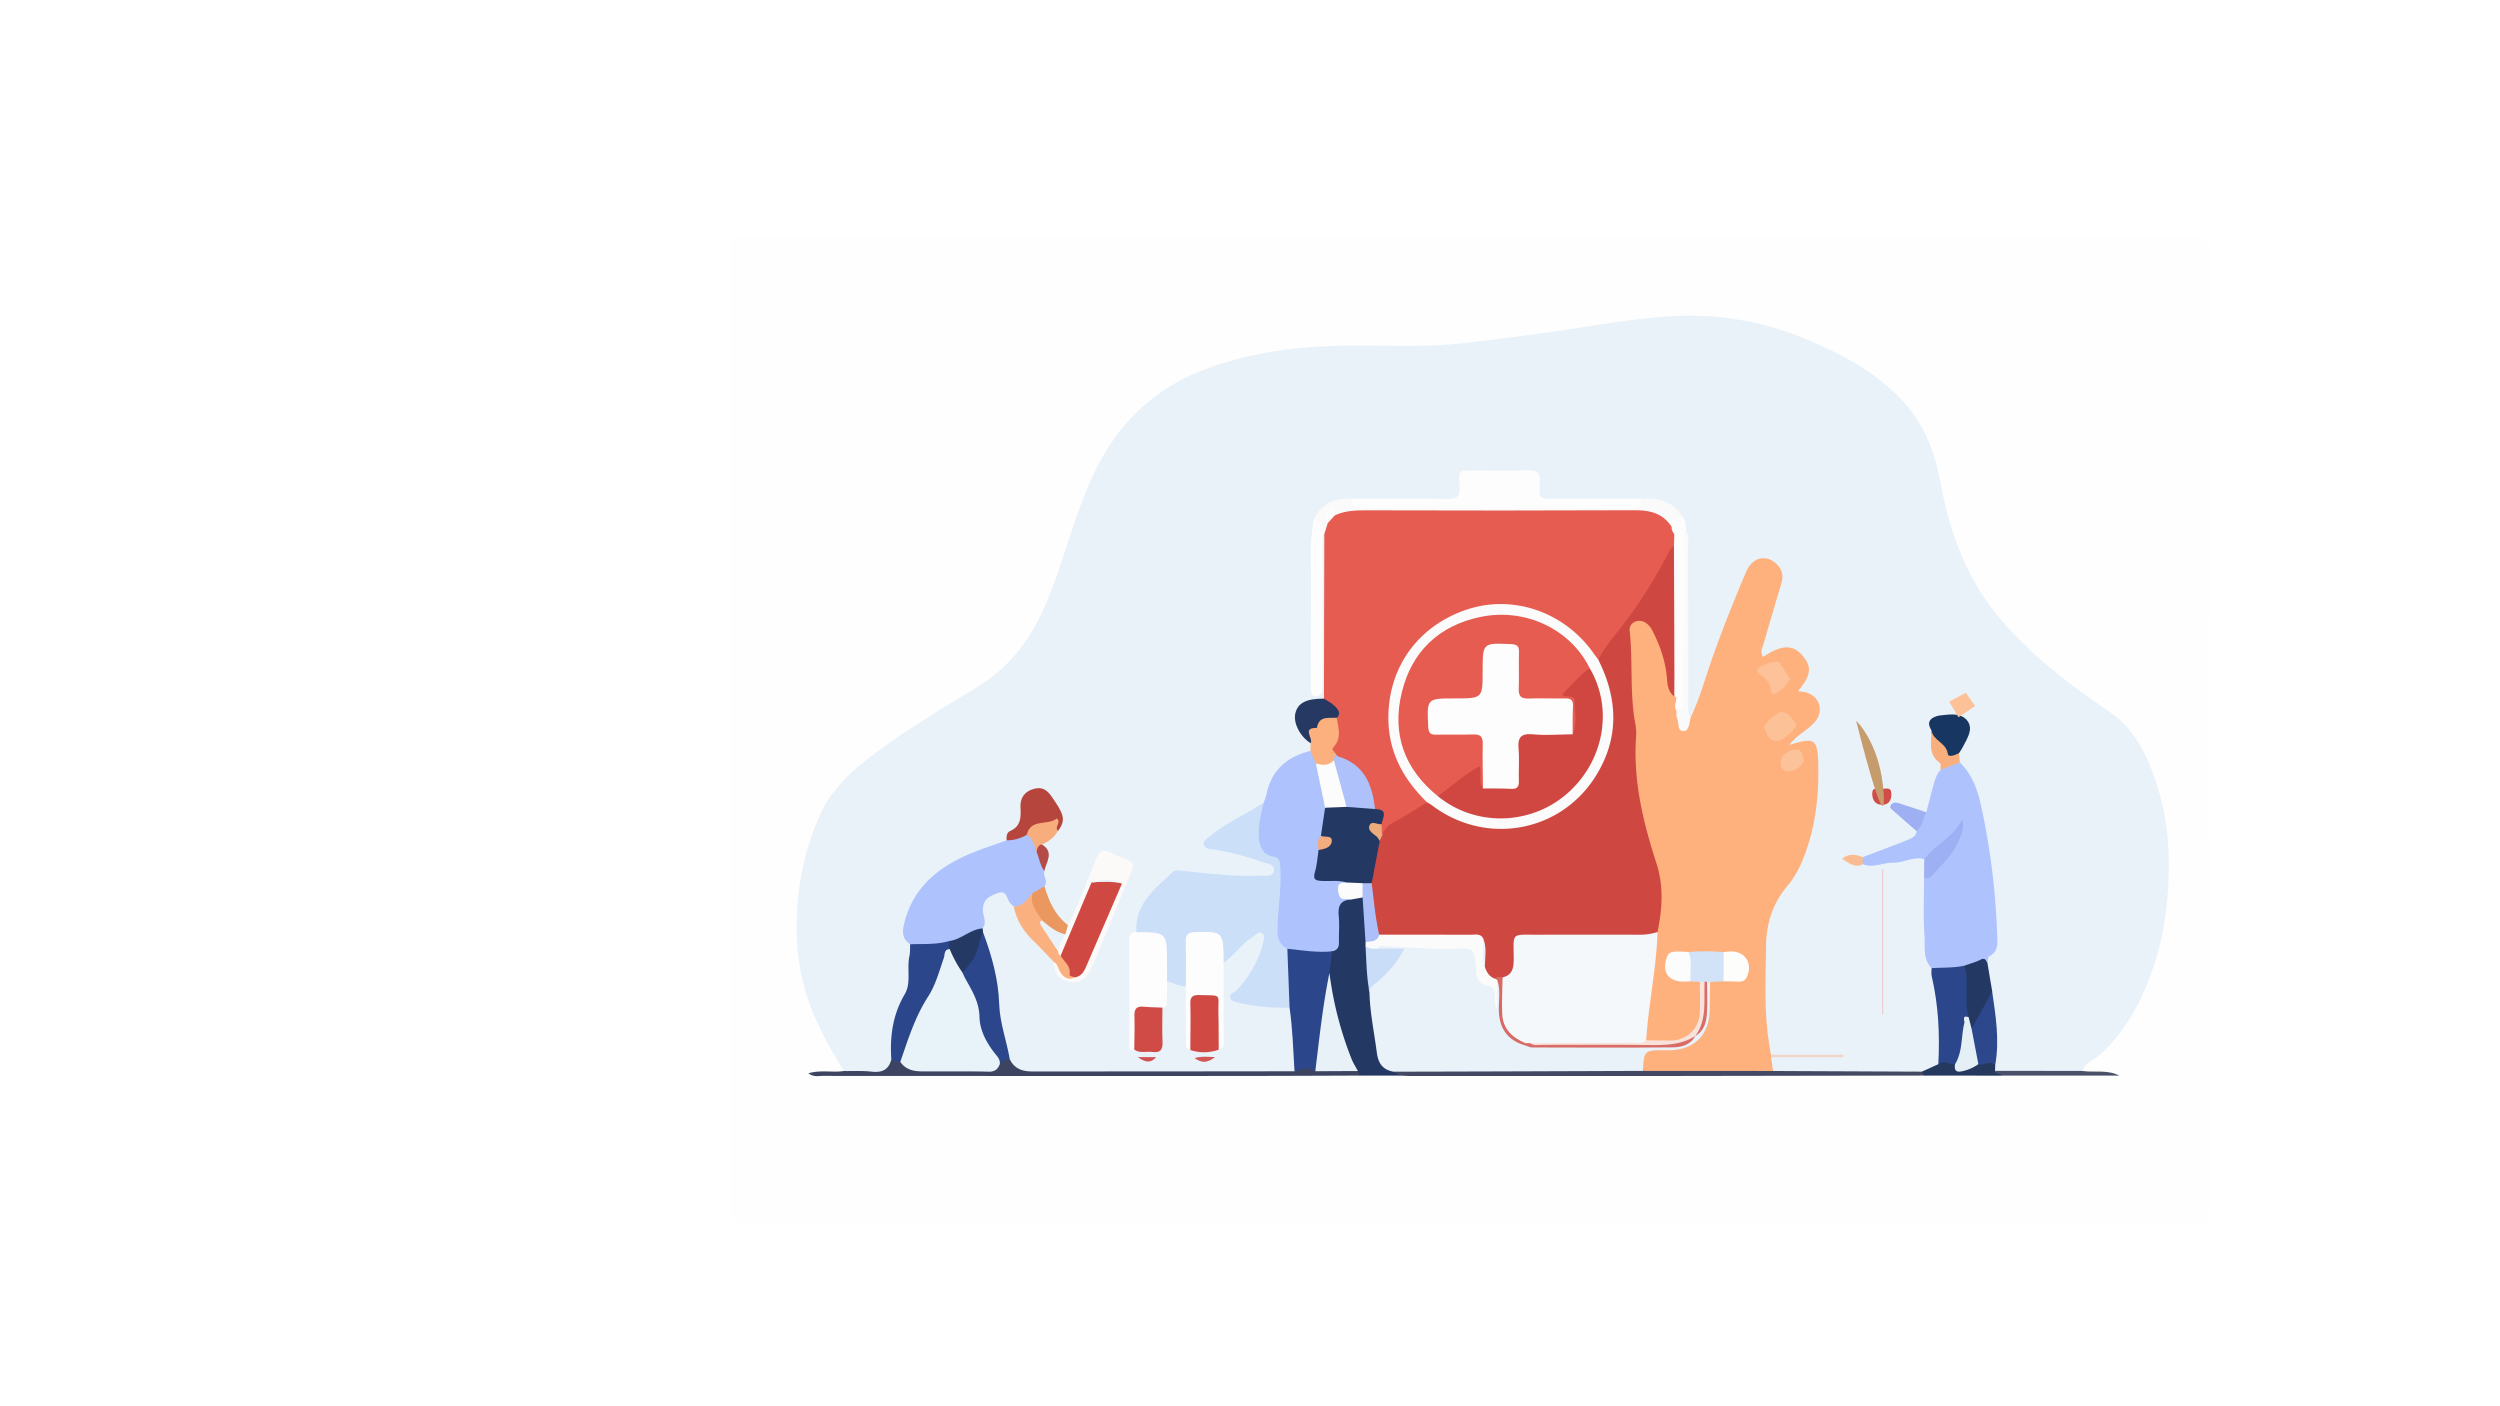 <svg id="Layer_1" data-name="Layer 1" xmlns="http://www.w3.org/2000/svg" viewBox="0 0 1920 1080"><defs><style>.cls-1{fill:#fff;}.cls-2{fill:#fefefe;}.cls-3{fill:#e9f2f9;}.cls-4{fill:#233863;}.cls-5{fill:#3c4462;}.cls-6{fill:#444862;}.cls-7{fill:#25395f;}.cls-8{fill:#4a506a;}.cls-9{fill:#feb17d;}.cls-10{fill:#e65c51;}.cls-11{fill:#cbdff9;}.cls-12{fill:#aec2fd;}.cls-13{fill:#fdfdfd;}.cls-14{fill:#2b468a;}.cls-15{fill:#2b468b;}.cls-16{fill:#fcfaf9;}.cls-17{fill:#fafafb;}.cls-18{fill:#d04943;}.cls-19{fill:#b5453d;}.cls-20{fill:#d04b46;}.cls-21{fill:#2c478b;}.cls-22{fill:#fbb17f;}.cls-23{fill:#173661;}.cls-24{fill:#fbb07d;}.cls-25{fill:#253963;}.cls-26{fill:#243964;}.cls-27{fill:#9db0f3;}.cls-28{fill:#eb9860;}.cls-29{fill:#f8ad7d;}.cls-30{fill:#9eb0f2;}.cls-31{fill:#f9af7d;}.cls-32{fill:#eeccd1;}.cls-33{fill:#d14c46;}.cls-34{fill:#b54b46;}.cls-35{fill:#efd4cb;}.cls-36{fill:#f9bc92;}.cls-37{fill:#d15654;}.cls-38{fill:#d05250;}.cls-39{fill:#e9f1f9;}.cls-40{fill:#fbfbfb;}.cls-41{fill:#e8f1f8;}.cls-42{fill:#caddf8;}.cls-43{fill:#adbff8;}.cls-44{fill:#fbfcfb;}.cls-45{fill:#e8f2f9;}.cls-46{fill:#e5eff6;}.cls-47{fill:#cf4741;}.cls-48{fill:#f4f8fb;}.cls-49{fill:#d3e3f7;}.cls-50{fill:#f9e2da;}.cls-51{fill:#fdfdfc;}.cls-52{fill:#fcfcfc;}.cls-53{fill:#fdc198;}.cls-54{fill:#fdc29a;}.cls-55{fill:#fcc299;}.cls-56{fill:#233862;}.cls-57{fill:#aec1fa;}.cls-58{fill:#eeab7b;}.cls-59{fill:#f2ac7d;}.cls-60{fill:#d04842;}.cls-61{fill:#d96c67;}.cls-62{fill:#d76a64;}.cls-63{fill:#d04741;}.cls-64{fill:#c69c6d;}</style></defs><title>mobile</title><rect class="cls-1" width="1920" height="1080"/><path class="cls-2" d="M1129.19,938.52q-280.23,0-560.46.21c-6.9,0-7.72-1.86-7.71-8q.26-370.38,0-740.77c0-6.4,1.15-7.93,7.81-7.93q560,.31,1120,0c7.09,0,8.18,1.92,8.17,8.46q-.27,369.94,0,739.88c0,6.66-1.35,8.37-8.26,8.36Q1409,938.37,1129.19,938.52Z"/><path class="cls-3" d="M648.09,822.52c-8.46-13.71-16.33-27.64-22.77-42.52a162.69,162.69,0,0,1-13.1-56.43c-1.77-33.6,3.51-66.4,17.37-97.44,8.59-19.25,23.46-33.15,39.81-45.58C695,561.09,722.51,544.6,750,528c19.69-11.87,34.62-28.25,45.63-48.58,12.71-23.48,19.68-49,28.16-74,8.6-25.36,18-50.3,34.34-71.88,17.82-23.6,40.77-40.14,68.73-50.42,39.31-14.45,79.94-18.12,121.34-17.74,25.28.23,50.62,1,75.8-1.86q31.65-3.63,63.22-8c30.79-4.32,61.34-10.15,92.56-12.39a230.51,230.51,0,0,1,106.38,17c29.28,12.11,57.32,26.88,78.32,51.5,14.33,16.78,21.78,37.26,25.73,58.67,7.08,38.35,19.83,73.85,45.38,104.25,24.26,28.87,53.78,51.18,84.65,72.25,21.25,14.51,30.54,37.23,37.68,60.8,5.95,19.65,7.9,40.17,7.68,60.39-.26,23.86-3.27,47.76-10.54,70.83-8.44,26.75-20.76,51.1-41.63,70.6-4.73,4.42-11.63,6.48-14.37,13a5,5,0,0,1-3.94,1.86c-20.76-.07-41.52,1-62.27-.55-2.35-1.35-2.55-3.61-2.56-6,2.42-18.67-.63-37.09-2.58-55.56-.75-7.68-4-15-3.55-22.83.13-1.5.07-3.3,1-4.33,8.53-9,6.74-20.3,5.73-30.79-2.45-25.38-4.8-50.78-10-75.85-3.16-15.23-7.29-29.71-17.14-42.05a13.61,13.61,0,0,1-.92-7.16c.77-4.5,3.44-8.24,5.07-12.4,4-10.14.9-14.72-10-15s-12.7,1-12.71,9.43c.46,8.22-.45,16.72,6,23.47,1.43,1.49,1.22,3.9.91,6-5.39,10.57-6.42,22.6-11.1,33.4-5,2.53-9.11-1.42-13.68-2.13-3.7-.57-7.13-2.76-11.7-2.28,4.19,8.63,14.47,10.72,17.56,19.3,0,4-2.9,6-5.87,7.12-12,4.37-23.35,10.38-35.72,13.73-3.81.45-7.49-2-11.78-.47,3.65,3.88,8.19,2.65,12.36,2.9a248.85,248.85,0,0,0,36.18-5c4-.84,8.36-2.29,10.89,2.86,1.47,4.73,1,9.58,1,14.41.91,18.6-1.27,37.28,1.58,55.85a51,51,0,0,0,3.08,12.19c5.94,24.29,8.15,48.85,5.15,73.78-3.61,6-9.26,8-15.87,8.07q-51,.06-102,0c-3.29,0-6.63.35-9.87-.69-4.28-3.42-5.63-7.42-2.43-12.3,17.85-1.22,35.71-.15,53.58-.59h-51.57c-6.07-1.84-5.38-7.29-6.08-11.81-3.64-23.66-1.28-47.5-2-71.25a75,75,0,0,1,4.16-25.72c2.37-7.23,5.4-14.16,10.3-20,18.07-21.4,23-47.28,25.28-74,.76-8.67.35-17.46.06-26.19-.32-9.5-3.53-11.8-12.53-9.38-2.29.61-4.88,2.35-6.61-.12-2-2.88.48-5,2.41-6.89,4.13-4,9.08-7,13.1-11.1,7.49-7.62,6.15-16.14-3.87-19.89-7-2.63-7.59-5.39-3.24-10.85,4.78-6,4.59-12.24-.39-18.1s-10.92-7.11-17.88-4c-.83.37-1.63.79-2.47,1.13-3,1.21-6.1,3.88-9.23,1.36-3.41-2.74-1.92-6.65-.88-10.08,4.36-14.41,8.27-29,12.55-43.39,2.85-9.57.63-15.26-6.56-18-6.29-2.4-12,.61-15.77,9.74-8.47,20.29-16.76,40.65-24,61.44q-7.1,20.49-14.48,40.88c-1.06,2.92-1.08,9-7.45,5.55-3.17-3.9-2.34-8.56-2.35-13q-.1-57.11,0-114.21c0-4.19.27-8.39-.48-12.54-1.23-3.79-1.15-7.9-2.89-11.57-7.49-13-19.6-14.56-32.86-13.34-21.4.32-42.77.25-64.15.1-11.35-.09-13.1-1.54-13.86-12.86-.45-6.58-3.19-8.93-9.54-8.83q-18.51.31-37,0c-6.29-.1-9.15,2.15-9.62,8.78-.79,11.37-2.51,12.83-13.83,12.89-23.18.12-46.37.33-69.53-.11-18-.43-24.76,3.52-29,16.94a96.88,96.88,0,0,0-1.65,18.85q.06,48.26,0,96.52c0,3.49-.41,7.09,1.4,11.4,2.57-4.42,1.94-8.31,2-12,.06-31,0-61.94.07-92.91,0-4.75-.73-9.69,2.25-14a2.13,2.13,0,0,1,3,.15c1.89,2.59,2.11,5.62,2.12,8.64.12,36.48.19,73,0,109.45a20.39,20.39,0,0,1-.71,5.34c-1.17,4.33-4.84,4.53-8.4,5.17-14.67,2.66-18.44,12.27-9.56,24.19,1.94,2.61,4.64,4.63,6.08,7.65a6.85,6.85,0,0,1-.2,5.45c-3,3.62-7.28,5.23-11.42,6.66-9.94,3.43-15.46,10.54-18.62,20.13-1.67,5.05-2.72,10.42-6.33,14.66-9.86,9.06-23.22,12.65-33.38,21.29-1.59,1.35-3.54,2.29-5.12,3.68s-3.91,2.42-3,5c.7,1.9,2.87,1.9,4.61,2.25,10.34,2.06,20.5,4.81,30.61,7.74a50.41,50.41,0,0,1,8.42,3.22c3.53,1.75,7.65,3.65,6.6,8.43-.91,4.13-5.08,5-8.71,5.09-10.81.42-21.69,1.09-32.44-.43-9-1.27-18-1.11-26.91-2.69-6.31-1.12-11.42,1.36-16.29,5.75-12,10.85-20.12,23.71-22.63,39.85-2.37,3-3.08,6.39-3.1,10.07-.12,23.59.21,47.18-.1,70.76,0,2.6-.55,5.56,2.75,6.88a33.3,33.3,0,0,0,5.34.66c10.88.56,11.87-.42,12.15-11,.17-6.82-.89-13.73,1.23-20.44,3.93-6.14.73-13.83,4.35-20,6.1-2.71,11,.24,15.78,3.43,4.5,11,.52,22.49,1.8,33.68.49,4.33-1.42,9,2,12.87,6.42,3,12.94,2.16,19.47.52,5.46-8.27,2.27-17.38,2.1-26a346,346,0,0,1,1.41-38.38c6.16-9.06,14.22-16.24,22.94-22.71,2.67-2,5.75-4.07,9-1.57,3,2.31,2.8,6,2,9.19-3.3,13.42-10.28,25-19.07,35.44-4.85,5.77-4.66,7.24,3.13,8.41,8.31,1.25,16.63,2.73,25.11,2.69,3.84,0,8-.43,10.72,3.35,4.45,14.38,3.69,29.24,4.14,44a5.94,5.94,0,0,1-2.37,4.64c-2.84,1.41-5.91,1-8.89,1q-95.81,0-191.6.06c-7.91,0-15.11-1-19.28-8.85-4.18-15.68-8.4-31.32-9.18-47.75-.83-17.61-6.83-34.19-11.71-51a18.52,18.52,0,0,1-.29-4.52c.48-4.48-.41-8.93-.24-13.4.31-8.25,5.47-13.86,13.52-15.36,8.91-1.66,9.6,6.21,13.11,10.86,5,15.32,14.88,27.17,26.88,37.5,2.29,2,4.55,4,5.14,7.15,1.08,6.39,3.59,11.73,10.89,12.53,7.08.77,11.29-3.45,13.87-9.4,10.43-24,20.47-48.22,30.36-72.47,1.56-3.82.39-6.38-3.08-8.21-.53-.29-1.08-.53-1.62-.81-14.13-7.22-14.51-7-20.94,7.56-4.26,9.66-7.47,19.74-12,29.27-2.29,4.81-3.47,10.41-8.64,13.4-8.44-4.11-13.58-11-16.55-19.68A76.37,76.37,0,0,1,801,682c-.2-4.31-1.25-8.58-.73-12.93,1.39-6.68,4-13.39-.59-19.9,2.17-5.8,9.44-6.93,11.61-12.72,4.47-9-1.47-24.34-10.8-27.76-5.57-2-13.79,1.91-13.37,8.18.84,12.54-6.15,20.53-13.11,29-10.23,7.12-22.78,8.75-33.73,14.29-17.6,8.91-32.57,20.27-40.27,39.17-3.7,9.09-6.08,18.23.82,27.07-.84,16.24,1,32.73-8,47.84-5.27,8.86-6.26,19.23-5.89,29.57a40.33,40.33,0,0,1-.74,10.73c-1.93,7.48-6.49,11.1-14.44,10S655.68,826.67,648.09,822.52Z"/><path class="cls-4" d="M1075.48,826.07h-30.72a10.55,10.55,0,0,1-4.48-3.5c-10.36-19.5-16-40.53-19.46-62.15-.75-4.68-1.85-9.37-2.06-14.16-.2-5.78.34-11.4,3.35-16.53,6.26-8.21,3.4-17.78,3.57-26.75.16-8.05,2.52-13.23,11.17-14,3.57-.5,7.21-2.46,10.64.43,3.22,10.8,3.91,21.87,3.47,33.05,0,1.56.18,3.13,0,4.69,1.31,11.13,1.58,22.35,2.7,33.49,1.59,15.74,3.26,31.46,6.32,47,1.19,6,3.76,10.61,9.66,12.93C1071.79,822.21,1075.39,822.29,1075.48,826.07Z"/><path class="cls-5" d="M1042.86,822.55c.63,1.17,1.26,2.34,1.9,3.51-32.55.1-65.09.27-97.63.28q-157.78.06-315.56-.05c-3.09,0-6.45,1.11-10.76-2,9.8-2.81,18.73-.38,27.28-1.75,7.13.12,14.32-.31,21.37.5,7.89.91,13-1.43,15.07-9.3,3.15-1.35,5.93-.12,8.71,1.22a28.92,28.92,0,0,0,17,5.18q22.11,0,44.23,0c4.33,0,8.43-.51,11.46-4.09,2.7-2.76,5.53-5,9.61-2.53,3.39,7.2,9.67,9.35,17,9.35q100.85,0,201.71-.14c5.41-7.07,12.36-4,19-2.91C1023.06,821.16,1033.35,817.72,1042.86,822.55Z"/><path class="cls-6" d="M1075.48,826.07l-5.35-3c2.61-3.25,6.39-3.19,10-3.2,60.61,0,121.23-.41,181.84.16,29.83-.52,59.66-.15,89.49-.18,3.63,0,7.27.17,10.28,2.67l114.24.51c1.29.61,2.23,1.41,1.75,3q-97.62.16-195.23.33-99.89.07-199.78,0C1080.28,826.36,1077.88,826.17,1075.48,826.07Z"/><path class="cls-7" d="M1477.69,826.05l-1.75-3,12.69-5.75c3.71-5.75,8.12-2.88,12.44-1,3,3.84,6.72,4.38,11.08,2.39,2.7-1.24,5.28-2.77,8.25-3.4,4,.54,9.32-4.52,11.94,2.57l-.17,4.59c.63,2.75,5.65-.68,5.16,3.65Z"/><path class="cls-8" d="M1537.33,826.05c-1.16-2-4.61-.79-5.16-3.65l66.88.09c9.47,1.36,19.26-1.2,28.56,3.56Z"/><path class="cls-9" d="M1361.7,822.51l-100-.06c-5.16-13.51-1.94-18.35,12.33-18.49,7.19-.07,14.6.9,21.22-2.72,9.29-5.08,15-12.45,15.18-23.69.15-8-1.87-16.22,1.89-23.94,3.15-2.39,6.82-2.24,10.46-2.19,2.08,0,4.18-.11,6.26,0,6.23.36,10.52-1.16,10.29-8.73s-1.8-9.4-10.46-9.69c-2.09-.07-4.18,0-6.29,0-8.24.27-16.47.24-24.69,0a59.78,59.78,0,0,1-6.28,0c-6.53-.2-9,3-9,9.39,0,6.52,2.67,9.43,9.14,9.06,2.39-.13,4.79-.06,7.2,0,2.68.06,5.25.44,7.31,2.37,2.68,12.19,4.31,24.63-2.22,35.9-7,12-23.76,15.64-40.45,10-2.68-3.48-1.71-7.37-1.3-11.22,2.54-24.11,6.88-48,8.26-72.24,8-27-.89-52.25-8-77.7a244.85,244.85,0,0,1-8.87-64.05c-.28-27.58-3.46-55.1-4.56-82.7-.25-6.32-1.78-13,6.2-16,6.26-2.33,12.63.72,16.72,8.79,5.61,11.06,9.53,22.78,10.65,35.2.42,4.58,1.15,8.9,3.33,12.91.66.61,1.28,1.28,1.9,1.94,2.29,3.55.68,7.59,1.45,11.34.45,3.73.87,7.46,2.81,10.88,3.8-.24,3.26-4.75,6.1-5.62,7-14.36,11.11-29.76,16.37-44.74,8-22.73,16.92-45.06,26.32-67.21,5.25-12.38,17-14,25-4.4,3.53,4.2,3.43,8.65,2,13.56q-6.87,22.88-13.45,45.84c-.87,3.05-3.06,6.05-.5,10.22,11.15-7.17,22.64-12.88,32.5,1.9,4.85,7.26,3.53,13.43-5.64,24.26,2.74.54,5.33.69,7.64,1.58,9.86,3.8,12.1,14.91,4.67,22.89-5.59,6-13.45,9.57-19.11,17,20.18-6.31,22-4.73,22.38,16.66.43,23.37-2.34,46.15-10.63,68.17-3.22,8.56-7.26,16.56-13.15,23.5-11.25,13.23-16.11,28.71-16.34,45.74-.31,23.78-1.54,47.59,1.73,71.27.57,4.16,1.32,8.29,2,12.44.56.42.76.87.6,1.33s-.32.7-.5.7Q1360.93,817.25,1361.7,822.51Z"/><path class="cls-10" d="M1016.79,536.55q.15-63.18.29-126.36c-2.11-3.6-.44-6.69,1.3-9.79a24.82,24.82,0,0,1,8.16-7.36c4.49-2.94,9.51-3.5,14.73-3.5q109.95,0,219.92,0c10,0,18.33,3.28,23.29,12.65a27.86,27.86,0,0,1,3,7.43,18.17,18.17,0,0,1-.25,8.79c-14.25,29.34-32.94,55.81-53,81.36-2,2.55-3.76,5.5-7,6.85-4.49-.63-6.25-4.49-8.49-7.55-20.22-27.55-58.35-39.3-90.64-28.95-36.81,11.8-58.89,42.63-59.25,79.8-.22,22,7.87,40.45,21.52,57,2.27,2.74,5.44,4.89,5.84,8.86-3.43,6.55-10.47,8.58-16.07,12.2-6.69,4.32-12.53,9.84-19.69,13.43-1.65-2.35-1.62-5-1.53-7.71,1-4.63,2.24-9.33-3.86-11.64a21.94,21.94,0,0,1-3.07-9.36c-1.82-13.33-8.39-22.88-21.13-27.92a17.8,17.8,0,0,1-5.25-3.46c-2.4-2.46-4.81-5.32-2.78-8.73,3.88-6.52,3-13.27,2-20.13C1027.85,544.3,1019.08,542.05,1016.79,536.55Z"/><path class="cls-11" d="M872.77,715.91c-1.41-21.64,14.16-33.21,27.58-45.93,2.47-2.35,6.45-1.29,9.65-1,18.78,1.83,37.51,4.33,56.45,3.52,4.33-.19,10.81,1.53,11.83-3.54,1.13-5.6-5.94-5.8-9.76-7.22a206.2,206.2,0,0,0-34.64-9.07c-3.5-.64-8.41-.44-9.31-3.73-1-3.51,3.63-5.79,6.32-8,12.21-9.76,26.7-15.9,39.6-24.58,2.74,4,.7,8.13.12,12.15-1.7,11.62-3.4,23,11.21,28.37,4.24,1.57,3.74,6.4,4,10.27.75,12.9-.71,25.69-1.77,38.51-.71,8.57.19,16.67,6.43,23.32,1.18,11.28,3.06,22.51,2.75,33.9-.11,3.83.37,7.87-2.81,10.94a148.64,148.64,0,0,1-38.32-3.55c-2.88-.67-6.7-1.22-7.37-4.33-.64-3,3.38-3.63,5.11-5.5,9.9-10.74,17.06-23.1,20.55-37.36.51-2.08,1.14-5.09-1.57-6.48s-4.19,1.36-6.16,2.54c-8.9,5.33-14.43,14.42-22.87,20.24-3.61-3.68-2.67-8.41-2.71-12.78,0-5.72-2.58-8.23-8.21-8-2.4.1-4.8.09-7.2,0-5.66-.2-8.2,2.45-8.17,8.09,0,6.89.12,13.78-.08,20.67-.09,3.54.31,7.28-2.7,10.07-5.18.32-9.45-2.91-14.37-3.63-5-6.7-2.45-14.42-2.71-21.67-.45-12.62-.16-12.63-12.59-13.6C878.05,718.39,875,718.43,872.77,715.91Z"/><path class="cls-12" d="M1430.52,658.29c11.64-4.42,23.33-8.69,34.87-13.37,2.83-1.15,6.21-2.56,6.62-6.54,1.24-5.46,2.27-11,7.37-14.53q2.7-10.27,5.41-20.54c1.16-4.37,2.6-8.62,5.56-12.17,4.13-4,8.57-7.2,14.82-5.53,10.19,9.8,14.06,22.43,16.87,35.82a550.58,550.58,0,0,1,11.76,95.79c.2,6.44,1.47,13.35-6.14,17.3-1,.54-.93,3.29-1.35,5-6.93-.48-12.88,3.24-19.41,4.57-7.86,1.65-15.72,3.2-23.43-.6-6.93-6.94-4.86-16.22-5.45-24.38-1.07-14.85-.34-29.84-.35-44.77,11.93-10.17,22.54-21.31,27.5-37.54-8.57,9.12-17.19,17-27.35,23-8.33-2.22-15.83,2.89-23.89,2.74-7.85-.14-15.45,4.44-23.43,1.13A4,4,0,0,1,1430.52,658.29Z"/><path class="cls-12" d="M988.69,728.67c-5.89-3.11-7.59-7.76-7.53-14.53.16-16.2,3.24-32.24,2.09-48.48-.3-4.16-.15-7-5.84-7.93-7-1.11-9.95-7-10.52-13.86-.77-9.41,1.5-18.41,3.6-27.44a39.06,39.06,0,0,0,2.08-5.9c3.59-19,15.77-29.35,33.84-33.85,3.86,2,4.21,6.12,5.79,9.51,3.6,11.06,5.53,22.5,7.63,33.9a96,96,0,0,1-3.54,21.81,34.44,34.44,0,0,0-1.65,11.09c.63,6.27-4.27,13.17-.89,18.35s11.25,1.09,16.86,2.9a5.83,5.83,0,0,1,3.59,2.43c-5.63,8-5.61,8.09,3.24,14.21-8.55.5-10,5.55-9.27,13,.67,6.52-.05,13.17.15,19.76.12,3.94-1.3,6.29-5.26,6.93C1011.31,735,999.85,734.49,988.69,728.67Z"/><path class="cls-12" d="M778.61,696.34c-1.21-1.27-2.77-2.36-3.57-3.85-2-3.76-2.42-9-9.2-6.45-6,2.24-10.66,4.61-11,12.18-.22,4.92,3.47,9.91-.17,14.73a94.23,94.23,0,0,1-27.45,12.55c-9.44,2-18.88,4.3-28.22-.32-5.53-3.64-6.27-8.38-4.84-14.75,5.82-26.09,23-41.85,46.16-52.68,10.66-5,21.84-8.35,32.82-12.38,4.25-3.26,9.35-4.14,14.42-5.12,7.83,1.08,8.38,7.89,10.61,13.39A44.11,44.11,0,0,1,802,669c-1.16,3.91,3.23,7.74.14,11.67-.64,4.29-4.8,4.83-7.41,7C789.71,691.2,787.4,699.83,778.61,696.34Z"/><path class="cls-13" d="M1037.54,383.09c24.69,0,49.39-.22,74.07.09,6.73.08,9.73-1.29,9.44-8.89-.53-13.92-2.06-12.94,13-13,13.25,0,26.51.31,39.74-.14,6.61-.22,9,1.65,8.84,8.57-.39,14.45-2.2,13.24,13.59,13.28q32.05.08,64.13.06c3.31,6.14.65,8.15-5.45,8.08-9-.09-18.07,0-27.1,0h-178c-2.7,0-5.47.39-8.1-.34C1037.77,389.72,1034.87,387.83,1037.54,383.09Z"/><path class="cls-14" d="M988.69,728.67c11.42,1.17,22.81,3.1,34.37,2l-2,16.61c.23,20.95-4.33,41.38-6.72,62-.54,4.64-.52,9.66-4.16,13.43-5.33-4.22-10.64-1.56-16,0-1-16.3-1.44-32.63-3.79-48.82Q989.54,751.29,988.69,728.67Z"/><path class="cls-13" d="M872.77,715.91c23.48.13,23.48.13,23.49,23.51,0,4.82,0,9.65.06,14.47s-.05,9.35-.07,14c0,2.66.23,5.47-3.5,5.93-2.9,2.62-6.52,2.9-10.08,2.66-7.16-.48-9.13,3.06-9.2,9.67s1.92,13.7-2.37,19.89c-4.23,2.11-3.71-1.6-3.71-3.44-.13-27.18,0-54.36-.14-81.54C867.23,717.06,869.21,715.8,872.77,715.91Z"/><path class="cls-13" d="M910.69,757.52c0-11.36.31-22.72-.06-34.07-.2-6,2-7.56,7.79-7.64,21.12-.29,21.12-.48,21.34,23.64q0,29.77,0,59.54c0,5.32-.08,5.32-3.77,7.14-5.12-9.37-1.65-19.5-2.52-29.24-.42-4.81-.52-9.09-7-9.3-5.77-.19-9.33,1.41-9.26,7.94s.13,13.27-.08,19.9c-.11,3.84.52,8-2.85,11-4.93-1-3.35-5-3.38-7.94C910.65,784.83,910.71,771.17,910.69,757.52Z"/><path class="cls-14" d="M699,725.18c10.17-.37,20.45.44,30.4-2.58,1.91,2.34,1.26,4.8.33,7.28-8,27.46-24.93,51.09-33.62,78.26-.9,2.81-1.68,5.82-4.65,7.39a11.43,11.43,0,0,1-6.92-1.81c-1.19-17.73,1-34.43,10.4-50.34,5-8.46,1.36-19.5,3.52-29.19C699.1,731.29,698.83,728.19,699,725.18Z"/><path class="cls-14" d="M1483.47,743.51c8.36-.53,16.8,0,25.06-1.86,3.86,2.79,4.32,7,4.3,11.17,0,8.92.4,17.82.47,26.73-4.32,8.88-3.25,18.85-5.69,28.11-1,3.82-.57,8.76-6.21,9.7-4.26.41-8.49-3.54-12.77-.09,1.23-22.75.1-45.31-5.08-67.58C1483.09,747.73,1483.47,745.58,1483.47,743.51Z"/><path class="cls-15" d="M775.51,813.5c-3.34-.37-5.72,1.21-7.62,3.75-11.23-11.94-18.18-25.84-18.84-42.4-.23-5.72-3-10.22-5.66-14.88-2.35-4.11-5.64-7.83-5.5-13,4.83-9.19,12-17.24,13.4-28.12.2-1.62,1.21-3.51,3.67-2.9,6.65,17.8,11.78,35.89,12.41,55.09C767.86,785.57,773.07,799.29,775.51,813.5Z"/><path class="cls-13" d="M1015.84,410.16l-.09,112c0,2.41,0,4.82-.06,7.23-.13,3.11-1.59,5.2-4.9,5.33-4,.17-4-2.75-4-5.56q0-20.33,0-40.66c0-22.28.23-44.57-.12-66.85-.11-7.59,1.37-14.9,2-22.35C1017,398.13,1017.85,399.47,1015.84,410.16Z"/><path class="cls-16" d="M820.2,710.46c8.19-15.42,13.87-31.9,20.48-48,4.37-10.65,5.23-11,15.62-6.27,1.09.51,2.16,1.07,3.28,1.51,12.3,4.81,12.29,4.8,7.58,16.2q-13.3,32.26-26.61,64.54c-.92,2.22-2.06,4.36-3.19,6.48-3.53,6.66-8.51,10.91-16.6,9-7.89-1.82-11.34-7.15-11.19-15,3.79,0,4.53,3.4,6.28,5.69,2.48,3.24,5.19,6,9.79,3.77,4-2.08,6.06-5.76,7.75-9.62,7.81-17.84,15.17-35.88,22.82-53.78.71-1.65,1.4-3.34.94-5.18-5.73-2.13-11.34-2.48-16.81.61-7.72,14.21-13.05,29.46-19.68,44.13-1.58,3.5-2.45,7.42-5.83,9.87-2.44.14-3.07-1.56-3.54-3.44-.34-5.27,2.39-9.55,4.56-14A13.47,13.47,0,0,1,820.2,710.46Z"/><path class="cls-17" d="M1015.84,410.16c-.21-5.07,1.29-11.29-7.23-10.83q9-17.91,28.93-16.24c0,7.18,5.21,7.1,10.09,7.14,13.28.11,26.56,0,39.84,0q81.93,0,163.88.05c5.2,0,10.07.26,9-7.23,13.56-1.28,25,2.31,32.57,14.43-3.07,2.3-6.16,4.58-9,7.17-6.52-9.92-15.89-12.84-27.46-12.79q-103.48.41-207,.07c-8.46,0-16.74.18-24.49,4-6.31-2.23-3.82,3.55-5.25,5.76-.87,2.82-1.75,5.63-2.62,8.44Z"/><path class="cls-18" d="M914.19,806.42c0-11.69.33-23.38,0-35.06-.16-5.38,1.23-7.32,7-7.15,17.83.53,14.21-1.47,14.55,14.06.21,9.28.17,18.57.24,27.86A32.85,32.85,0,0,1,914.19,806.42Z"/><path class="cls-13" d="M1283.89,404.69c.48-5.54,3.49-7.92,9-7.17,2.22,3.34,1.87,7.12,1.87,10.84,1.3,43.19-.3,86.37-.09,129.55,0,4.51.07,9.6-7.1,8-2.52-3.45.27-7-.21-10.51-2.63-4-2.41-8.56-2.41-13,0-30.57.17-61.15-.14-91.72-.08-6.86,3.64-13.44,1.09-20.36C1284.73,408.57,1283.46,406.94,1283.89,404.69Z"/><path class="cls-19" d="M788.59,641.13a30.26,30.26,0,0,1-15.46,4.24c-.32-2.86,0-6,2.71-7.17,8.39-3.72,8.24-10.72,7.9-18.12-.31-6.77,2.74-11.76,9.28-13.9,6.35-2.09,10.5-.45,14.81,5.83,9.37,13.61,10.92,17.61,4.8,26.1a1.91,1.91,0,0,1-2.15-1.09c-.81-1.72-.12-3.48,0-4.76C802.56,633.47,794.72,635.29,788.59,641.13Z"/><path class="cls-20" d="M871.1,806.06c.08-8.64.45-17.29.14-25.91-.21-5.58,1.87-7.54,7.27-7,4.72.47,9.49.48,14.24.69,0,8.64-.37,17.31.06,25.93.3,6-1.29,9.05-7.82,8.14C880.36,807.26,875.4,809.2,871.1,806.06Z"/><path class="cls-21" d="M1532.34,817.81c-4.17-3.75-8.69,1-12.95-.54-5.14-7.94-5.43-17.14-6.85-26.06,3.07-9.74,9.14-18,13.22-27.31.7-1.58,2-3,4.19-2.67C1532.64,780,1535.78,798.77,1532.34,817.81Z"/><path class="cls-22" d="M812.76,730.86a3,3,0,0,0,1.82,3.07c8.2,2.56,7.67,10.93,11.11,16.66-6,2.9-9.55-.63-12-5.19-1.24-2.28-1.58-5-4.09-6.46-5.39-5.54-10.65-11.21-16.2-16.57-7.52-7.26-12.7-15.73-14.76-26,7-.42,10.43-5.78,14.38-10.41,1.48,7.31,5.37,13.66,8.25,20.42C802.47,715.74,811.11,721.67,812.76,730.86Z"/><path class="cls-4" d="M1530,761.23l-15.76,28.89c-3.45-2.27-4.64-5.11-2.25-8.86-2.53-8.4-1.63-17-1.61-25.6a43.29,43.29,0,0,0-1.8-14c4.2-1.5,8.6-2.62,12.53-4.63,3.49-1.79,4,.65,5.25,2.53Q1528.14,750.38,1530,761.23Z"/><path class="cls-23" d="M1483.38,560.9c-3.83-6.06-1.37-9.39,4.82-11.11a5.34,5.34,0,0,1,.88-.2c7.84-.87,17-2.63,22,4.16,4.63,6.28-.46,13.71-3.73,20.11-.81,1.6-1.88,3.06-2.83,4.59-2.87,5.14-7.25,4.62-10.16,1.1C1489.75,574,1483.56,569.13,1483.38,560.9Z"/><path class="cls-24" d="M1010.59,586.36q-2.08-4.85-4.18-9.68c.06-2,.11-3.94.17-5.91-2-4.21-6-8.93-.77-12.82,6-4.45,11.13-13.14,20.81-6.73,1.11,7.72,4.09,15.52-2.48,22.58-2.2,2.36,1.51,4,2.21,6a7,7,0,0,1-1.11,5.31C1020.71,589.8,1015.94,591.65,1010.59,586.36Z"/><path class="cls-25" d="M1026.62,551.22c-6.21.42-13.72-1.71-15.23,7.83-11.95-.33-2.58,8.07-4.81,11.72-8.15-5-13.6-15.71-11.72-23.13,2-7.87,8.38-11.1,21.93-11.09,3.42,2.14,7,4,9.7,7.2C1028.68,546.35,1029.31,548.68,1026.62,551.22Z"/><path class="cls-17" d="M1287.56,545.88c5.58-.53,5.37-4.62,5.37-8.64,0-12.89-.73-25.84.16-38.67,1.37-19.7.05-39.42,1.22-59.14.49-8.25-.21-16.95-1.08-25.39-.22-2.16-.55-4.2,1.52-5.68,2.93,2.69,1.72,6.23,1.73,9.4q.12,61,.07,122.07c0,3.9-.46,7.88,1.78,11.43-1,3.91-.93,10.1-5.38,10.17-5.23.08-3.22-6.74-5.09-10.23C1287.1,549.78,1287.62,547.67,1287.56,545.88Z"/><path class="cls-26" d="M755,716c-3.83,7.83-3.7,17.25-10.09,24.16-2,2.13-3.21,5-5.86,6.58-6.38-4.2-10.6-9.57-9.61-17.75a8.93,8.93,0,0,1,0-6.34c9.13-1.38,15.86-9,25.27-9.65Z"/><path class="cls-27" d="M1477.82,659.87c8.13-11,21.71-16.33,29.16-30.4,1.88,7-.75,10.92-2.18,14.85-4.19,11.57-13.43,19.52-21.24,28.47-1.51,1.74-3.78,1.57-5.89,1.57Z"/><path class="cls-28" d="M800.25,706.86c-3.79-6.5-9.66-12.29-7.26-20.94l9.17-5.26c3.34,11.55,8.12,22.23,18,29.8l-1.9,7.09C810.81,718.64,804.33,714.8,800.25,706.86Z"/><path class="cls-29" d="M788.59,641.13c3-12.79,16.18-6.85,23-12.56,3.84,2.83-2.22,6.67,1,9.54a24.55,24.55,0,0,1-12.43,10.42c-.67,2.35-1.49,4.59-4.12,5.47C794.35,649.27,793.28,644.15,788.59,641.13Z"/><path class="cls-30" d="M1479.38,623.85c-2.37,4.88-3,10.67-7.36,14.53-5.86-5.1-11.77-10.14-17.52-15.37-1.35-1.23-4-2.51-2.16-5,1.4-1.87,3.8-1.83,5.83-1.19C1465.27,619,1472.31,621.48,1479.38,623.85Z"/><path class="cls-31" d="M1483.38,560.9c1.08,8,11.5,9.41,12.53,18.14.33,2.88,5.67.84,8.6-.59l.66,7.16-14.82,5.53c-.13-1.78.42-4.54-.5-5.18C1480.39,579.37,1483.4,569.78,1483.38,560.9Z"/><path class="cls-32" d="M1445.41,778.89V667.37h.91V779Z"/><path class="cls-33" d="M1444.94,605.56c2.77.88,7.68-2.14,7.63,4.27,0,4.94-2.09,8.34-7.25,8.25-5-.09-7.3-3.38-7.45-8.31C1437.69,604.11,1441.94,606.07,1444.94,605.56Z"/><path class="cls-34" d="M796.08,654c.54-2.45,1-5,4.13-5.47,9.64,6,3.33,13.45,1.81,20.46C798.82,664.48,798,659,796.08,654Z"/><path class="cls-35" d="M1360.18,812c0-.67-.07-1.35-.1-2h55.63c0,.68,0,1.36,0,2Z"/><path class="cls-36" d="M1430.52,658.29c0,1.82,0,3.63,0,5.45-6.24,3.24-10.41-1-15.9-4.19C1420.21,655.09,1425.31,656.12,1430.52,658.29Z"/><path class="cls-37" d="M933.18,811.88c-6.19,4.78-10.32,4.5-15.79.76C923,811,927.09,811.64,933.18,811.88Z"/><path class="cls-38" d="M873.8,811.88h14.08C884.09,816.43,880.11,816.31,873.8,811.88Z"/><path class="cls-39" d="M1313.31,754.14c-.07,7.17-.1,14.35-.23,21.53-.33,19.12-11.9,30.67-30.86,30.88h-3.6c-15.94.05-15.94.05-16.89,15.9l-108.45.39q-41.57.13-83.15.22c-8.22-1.49-11.69-6.43-12.74-14.72-2-15.51-5.31-30.84-5.66-46.54-1.66-4.79,1.8-7.08,4.72-9.59a92.82,92.82,0,0,0,18.21-21.35c-5.86-1.36-12.74,3.35-17.32-3.8,6.14-4.9,13.43-3.3,20-2.51,14.77,1.79,29.5,1.32,44.27,1.27,9.57,0,11.72,1.42,13.4,10.84,1.45,8.08,2.17,15.74,11.47,19.82,5.13,2.26,1.4,8.77,2.39,12.59,1-5-1.14-10.57.11-16.17,4.74-1.79,4.51,2.11,4.82,4.59.65,5.34.26,10.74.28,16.12.08,16.62,3.17,21.16,18.86,27.47,2.57,1.14,5.31,1,8,1q50.17,0,100.35,0c6.52,0,12.59-1.18,17.46-5.94.68-.75,1.4-1.48,2.11-2.2,6-5,7.35-11.73,7.79-19.05.42-7-1.74-14.22,1.92-20.9A2.17,2.17,0,0,1,1313.31,754.14Z"/><path class="cls-40" d="M1149.84,752.65v22.18c-2.61-3.78-1.84-6.58-1.74-9.08.19-4.62-.26-7.86-6.09-8.83s-8.25-5.55-8.47-11.27c0-1.5.08-3-.11-4.5-1.58-12.72-1.6-12.91-14.47-12.48-17.43.59-34.76-1-52.13-1.78-3.16-.13-6.69-1.16-9.41,1.67-3.56,2.65-6.54,2.45-8.68-1.78,0-1.14,0-2.29,0-3.43,3.92-3.09,8.35-5.29,12.79-7.54,23.29-1.78,46.59-.75,69.89-.57a9.68,9.68,0,0,1,8.44,4.31c3,6.71.76,13.92,2,20.8,1,4.26,3.65,7.4,6.94,10.11A4.33,4.33,0,0,1,1149.84,752.65Z"/><path class="cls-41" d="M1010.14,822.7c3.13-25.23,5.72-50.53,10.88-75.47a272,272,0,0,0,16.89,65.83c1.29,3.3,3.28,6.33,4.95,9.49Z"/><path class="cls-42" d="M1048.74,726.78c2.62,1.92,5.63,2,8.68,1.78h21.06c-5.54,11.06-13.07,19.21-21.66,26.38-2.39,2-4.73,3.56-5.09,6.85C1049.5,750.23,1049.4,738.48,1048.74,726.78Z"/><path class="cls-43" d="M1059.22,717.85c-1.5,5.65-6.25,5.1-10.5,5.5q-1.12-17-2.24-34.08c-3-3.64-2.71-7.45-.56-11.34,2.47-2.07,5.13-2.14,7.91-.67A89.94,89.94,0,0,1,1059.22,717.85Z"/><path class="cls-44" d="M1046.47,678.25q0,5.52,0,11l-9,1.61c-3.34-1.21-8.16,1.91-9.54-5-1.22-6.12.08-8.24,5.95-8.18C1038.19,674.75,1042.41,674.6,1046.47,678.25Z"/><path class="cls-45" d="M729.4,728.94A93.67,93.67,0,0,0,739,746.69c.91,1.85,1.76,3.74,2.75,5.55,5,9,10.27,17.49,10.5,28.75.21,10.06,5.16,19.45,11.52,27.65,2,2.54,4.5,4.91,4.11,8.61-1.57,3.81-3.65,5.91-8.53,5.79-17.15-.42-34.31-.09-51.46-.22-6.44-.05-12.49-1.44-16.45-7.29,5.91-17.2,11.27-34.55,21.32-50.1,5.83-9,8.56-19.66,12.12-29.81C725.72,733.23,724.85,729.05,729.4,728.94Z"/><path class="cls-46" d="M1511.94,781.26l2.25,8.86q2.6,13.57,5.2,27.15a32.94,32.94,0,0,1-12.94,5.54c-4.81,1-5.6-1.58-5-5.46,6-9.77,4.58-21.2,7.17-31.72C1509,784,1506.44,779.22,1511.94,781.26Z"/><path class="cls-47" d="M1059.22,717.85c-3-13-4.07-26.34-5.74-39.57-1.72-11.19,2-21.62,4.51-32.22.63-1.8,1.49-3.41,3.36-4.21,1.56-4.94,4.55-8.13,9.42-10.61,8.69-4.45,16.82-10,25.18-15.11,3.84-1.65,6.24,1.22,8.89,3,33.23,22,71.64,19.87,103.07-5.8,26.5-21.64,35.54-61.43,21.85-95.74-1.39-3.49-4.34-6.77-2.34-11,6.78-12.66,16.78-23,25-34.67a390.15,390.15,0,0,0,30.12-49.52c.62-1.23,2-2.07,3.07-3.09.29.52.81,1.06.81,1.59-.08,38,.79,76.08-.41,114.12-4.75-3.54-5.4-8.72-5.81-14.07-1-13.1-5.33-25.23-11.24-36.82a15.8,15.8,0,0,0-4.57-5.49c-5.7-4.14-13.52-.82-12.79,5.88,2.55,23.34,0,46.95,4.1,70.17a40.05,40.05,0,0,1,.91,9.85c-2.62,33.95,5.11,66.42,15.45,98.17,5.89,18.09,4.53,35.38.91,53.17-3.85,5-9.46,4.67-14.87,4.69-25.93.09-51.87,0-77.8,0-14.54,0-14.62.05-15,14.37-.2,7.32-1.37,13.91-9.33,16.84-2.66.86-5.26-1.14-7.93-.15-4.1-1.48-6.14-4.75-7.53-8.6-1.74-7.28.61-14.8-1.31-22.07-2.13-4.29-6.14-3.05-9.57-3.06C1106.16,717.82,1082.69,717.85,1059.22,717.85Z"/><path class="cls-48" d="M1153.94,750.63c7.53-1.69,8.58-7.25,8.59-13.77,0-21.31-2.79-18.93,19.44-19q38-.11,75.91,0a46.07,46.07,0,0,0,15.09-2.06c-.73,24.92-5.69,49.39-8,74.15-.28,3-.49,5.95-.74,8.93-1.2,6.07-6.15,3.77-9.51,3.79-25.94.21-51.89.15-77.83.1a13.87,13.87,0,0,1-4.91-.72c-15.87-6.63-19.65-11.86-19.34-28.48C1152.82,765.94,1151,758.13,1153.94,750.63Z"/><path class="cls-49" d="M1313.31,754.14,1311,754a5,5,0,0,1-2.11,1.28,4.38,4.38,0,0,1-3.45-1.16l-7.12-.48c-4.16-7.23-2.74-14.85-1.53-22.46a144.32,144.32,0,0,1,26.94.08c4.07,7.46,4,14.93,0,22.39Z"/><path class="cls-50" d="M1305.44,754.08l3.67-.09c1.64,14.58,3.61,29.21-7.14,41.68l.1-.1c-7.52,6.19-16.07,8.37-25.85,8.26-31-.36-61.91-.06-92.87-.26-2.73,0-6.77,2.36-8.28-2.47,26.35-.07,52.7-.09,79-.26,3.43,0,7.28,1.33,10.14-1.94,6.27.08,12.55.28,18.81.21,12.68-.16,22-9.12,22.45-21.76C1305.78,769.61,1305.49,761.84,1305.44,754.08Z"/><path class="cls-51" d="M1323.74,753.61q0-11.19,0-22.39c1.78-.18,3.55-.5,5.33-.53,11.51-.22,17.5,9.65,12.27,20.08-1.27,2.54-3.43,3.16-5.94,3.13C1331.51,753.85,1327.63,753.71,1323.74,753.61Z"/><path class="cls-52" d="M1296.79,731.14c3.2,7.31.86,15,1.53,22.47-1.5.1-3,.27-4.5.29-12.74.18-17.94-7.37-13.45-19.33,1.19-3.18,3.86-3.63,6.52-3.76C1290.17,730.65,1293.49,731,1296.79,731.14Z"/><path class="cls-53" d="M1379.5,556.38c.23,3.34-10.41,12.56-14.47,12.73-6.66.3-8-5.48-9.77-9.91-1.17-2.9,9-12.45,12.87-12.31C1374.58,547.11,1376.48,552.77,1379.5,556.38Z"/><path class="cls-54" d="M1374.57,521.23a24.91,24.91,0,0,1-10.91,11.54,2.33,2.33,0,0,1-3.38-1.88c-.76-6.13-4-10.4-9.3-13.35-1.34-.74-1.74-2.29-.87-3.9,1.42-2.6,14.48-6.95,16.2-4.88C1369.47,512.54,1371.82,517,1374.57,521.23Z"/><path class="cls-55" d="M1385.4,584.33a14.31,14.31,0,0,1-11.71,8.11c-4.67.31-6.81-4.54-6-8.21,1.33-5.88,7.16-8.24,12.34-8.47C1384,575.58,1384.51,580.53,1385.4,584.33Z"/><path class="cls-17" d="M1286,535q-.19-57.86-.4-115.71.15-4.51.28-9c2.1,1.88,1.6,4.41,1.6,6.76q0,59.19-.14,118.37A4.62,4.62,0,0,0,1286,535Z"/><path class="cls-40" d="M1227.42,506.53c15.15,30.07,16.35,60.13-1.74,89.27-27.2,43.77-84.84,53.88-125.93,22.68a44.57,44.57,0,0,0-3.8-2.35c-18.23-17.7-29.59-38.51-29.68-64.56-.14-39.33,23.11-71.33,60.92-83.64,34.89-11.36,73.66,1.91,96,32.84C1224.57,502.71,1226,504.61,1227.42,506.53Z"/><path class="cls-56" d="M1059.64,645.77q-3.08,16.26-6.16,32.51l-7,0-12.62-.53c-5.85-1.94-11.93-.9-17.89-1.16-5-.22-8-.5-6.09-6.95,1.62-5.42,1.9-11.24,2.77-16.88,3.31-3.12,11-5.5,1.79-10.7l3.24-21.69c4.72-4.29,10.5-2.69,16-2.88,7.66.07,15.55-1.15,22.34,3.9,10.63,0,5.9,6.65,5,11.62-1.66,1.62-4.26,1.38-6.11,2.59C1056.09,639.47,1060.6,641.35,1059.64,645.77Z"/><path class="cls-57" d="M1056,621.36l-21.8-1.67c-7.07-10.89-10.92-22.65-9.76-35.78,0-1.64.29-3.19,1.93-4.07.46.38.87.95,1.4,1.11C1047.75,587.05,1054.07,602.67,1056,621.36Z"/><path class="cls-58" d="M1059.64,645.77c-.82-1.16-1.44-2.57-2.51-3.43-2.75-2.22-6.81-4.55-5.45-8.17,1.66-4.41,6.15-.66,9.33-1.19q.16,4.44.34,8.87Z"/><path class="cls-13" d="M1019.7,401.75c-1.15-2.37-2.39-4.66-.54-7.33,1-1.43,1.63-3.54,3.57-3.33,3,.33,1.79,3.1,2.22,4.9Z"/><path class="cls-52" d="M1024.42,583.91q4.88,17.9,9.76,35.78l-16.51.65-7.08-34C1015.59,587.75,1020.44,588.27,1024.42,583.91Z"/><path class="cls-59" d="M1014.43,642c3,1.17,8.7-.74,8.39,4s-5.57,6.22-10.18,6.73C1011.86,648.93,1011.5,645.21,1014.43,642Z"/><path class="cls-60" d="M825.69,750.59c-1.66-.48-4.57-.83-4.28-2.35,1.25-6.64-4.4-9.65-6.83-14.31l23.72-56.19c7.82-.59,15.68-2,23.4.76Q848.13,710,834.55,741.44C832.76,745.56,830.92,749.75,825.69,750.59Z"/><path class="cls-3" d="M800.25,706.86c5.48,4.47,10.81,9.2,18,10.69a35.11,35.11,0,0,0-5.54,13.31q-6.69-10.15-13.35-20.33C798.46,709.08,798.45,707.74,800.25,706.86Z"/><path class="cls-3" d="M861.7,678.5c-7.76-1.68-15.57-1.45-23.41-.76C846.17,675.61,854,674.15,861.7,678.5Z"/><path class="cls-61" d="M1175.07,801.1c2.92,2.31,6.36,1.33,9.57,1.34,27.36.07,54.72-.21,82.07.14,12.39.15,24.49,0,35.36-7-3.78,7-10.74,8.72-17.48,8.79-36,.35-72,.18-108,.08-1.68,0-3.35-1-5-1.48q-.93-.63-.6-1.23c.22-.39.44-.58.65-.58Z"/><path class="cls-62" d="M1171.56,801.15c0,.6,0,1.21,0,1.81-13.13-3.76-19.75-12.36-20.41-25.7-.4-8.21,1.6-16.54-1.26-24.62l-1.81-1c1.7-1.92,3.86-1.15,5.91-1-.14,9.31-.69,18.64-.3,27.93C1154.13,790.16,1161.41,796.92,1171.56,801.15Z"/><path class="cls-61" d="M1302,795.67c9.24-12.73,6.49-27.49,7.14-41.68l1.89,0c0,7.49.36,15,0,22.49S1309.43,791.36,1302,795.67Z"/><path class="cls-39" d="M1139.19,721c3,7.21,1,14.71,1.31,22.07C1137.4,735.82,1139.51,728.31,1139.19,721Z"/><path class="cls-10" d="M1104.29,611.49c-25.71-20.73-35.42-47.68-27.79-79.42s28.73-51.79,60.88-58.34c34.54-7,68.92,9.79,83.46,39.37-2.29,6.58-8.37,10-12.62,14.89-1.8,2.09-3.82,3.23-.06,6.07,4.53,3.42,5.54,24.06,2.18,28.82-1.47,2.09-2.92,1.47-4.06-.51-1.53-3.76-1.15-7.71-1.25-11.61-.28-10.4-.86-11-11.61-11.14-5.73-.09-11.47.17-17.19-.14-9.63-.51-12.26-3.08-12.75-12.59-.35-6.92-.28-13.86-.1-20.78.21-8.15-5.06-8.15-10.86-8.16s-11,.5-10.79,8.4c.15,6.32.16,12.66-.07,19-.39,11.23-3,13.86-14,14.21-5.73.19-11.46,0-17.19.09-9.43.18-10.35,1.14-10.36,10.4,0,9.73,1.09,10.92,10.74,11.15,6,.14,12.07-.19,18.09.17,9.47.57,12.43,3.3,12.63,12.77s1,19.27-.65,28.83c-1.62,3.75-3.44,4.07-5.19.12-1.32-3-.28-6.51-1.5-9.91C1122.64,597.24,1116.35,609.13,1104.29,611.49Z"/><path class="cls-63" d="M1207.78,563.94c3.88-8.25,1.53-17,1.56-25.44,0-5.85-6.54-1.9-9.62-5,6.87-7.1,13.18-14.56,21.12-20.42,18.56,31.22,11,72.22-17.86,96.89-28.3,24.19-70.31,24.82-98.69,1.5,10.6-7.6,20.21-16.63,31.9-22.89,2.52,5.85-1.34,12,2.69,17,4.37-3.64,9.67-2.92,14.68-2.79,6.8.18,9.91-2.55,9.74-9.5s-.3-13.8.14-20.69c.55-8.86,2.65-11.42,11.63-11.23C1186,561.61,1197.25,558.55,1207.78,563.94Z"/><path class="cls-13" d="M1207.78,563.94c-10.18.09-20.42,1-30.51,0-9.62-.88-11.81,2.79-11,11.51.73,8-.08,16.14.21,24.21.17,4.6-1.22,6.46-6,6.18-7.16-.4-14.36-.23-21.54-.3-.11-11.45-.45-22.91-.2-34.35.12-5.61-1.94-7.35-7.38-7.14-9.34.35-18.71-.06-28,.18-4.46.11-6.27-1-6.5-6-1-21.87-1.22-21.86,20.49-21.85,21.29,0,21.29,0,21.32-21.08,0-21.67,0-21.53,21.69-20.63,4.65.2,6.38,1.46,6.22,6.24-.3,9.33.22,18.69-.19,28-.26,6.09,2.13,7.79,7.91,7.56,9.34-.37,18.7.12,28-.07,4.3-.08,5.91,1.47,5.75,5.76C1207.71,549.47,1207.83,556.71,1207.78,563.94Z"/><path class="cls-64" d="M1425.5,553.5s18.82,17.44,21.18,56.2S1425.5,553.5,1425.5,553.5Z"/><polygon class="cls-53" points="1509.79 532 1516.89 542.27 1504.1 550.83 1497 538.85 1509.79 532"/></svg>